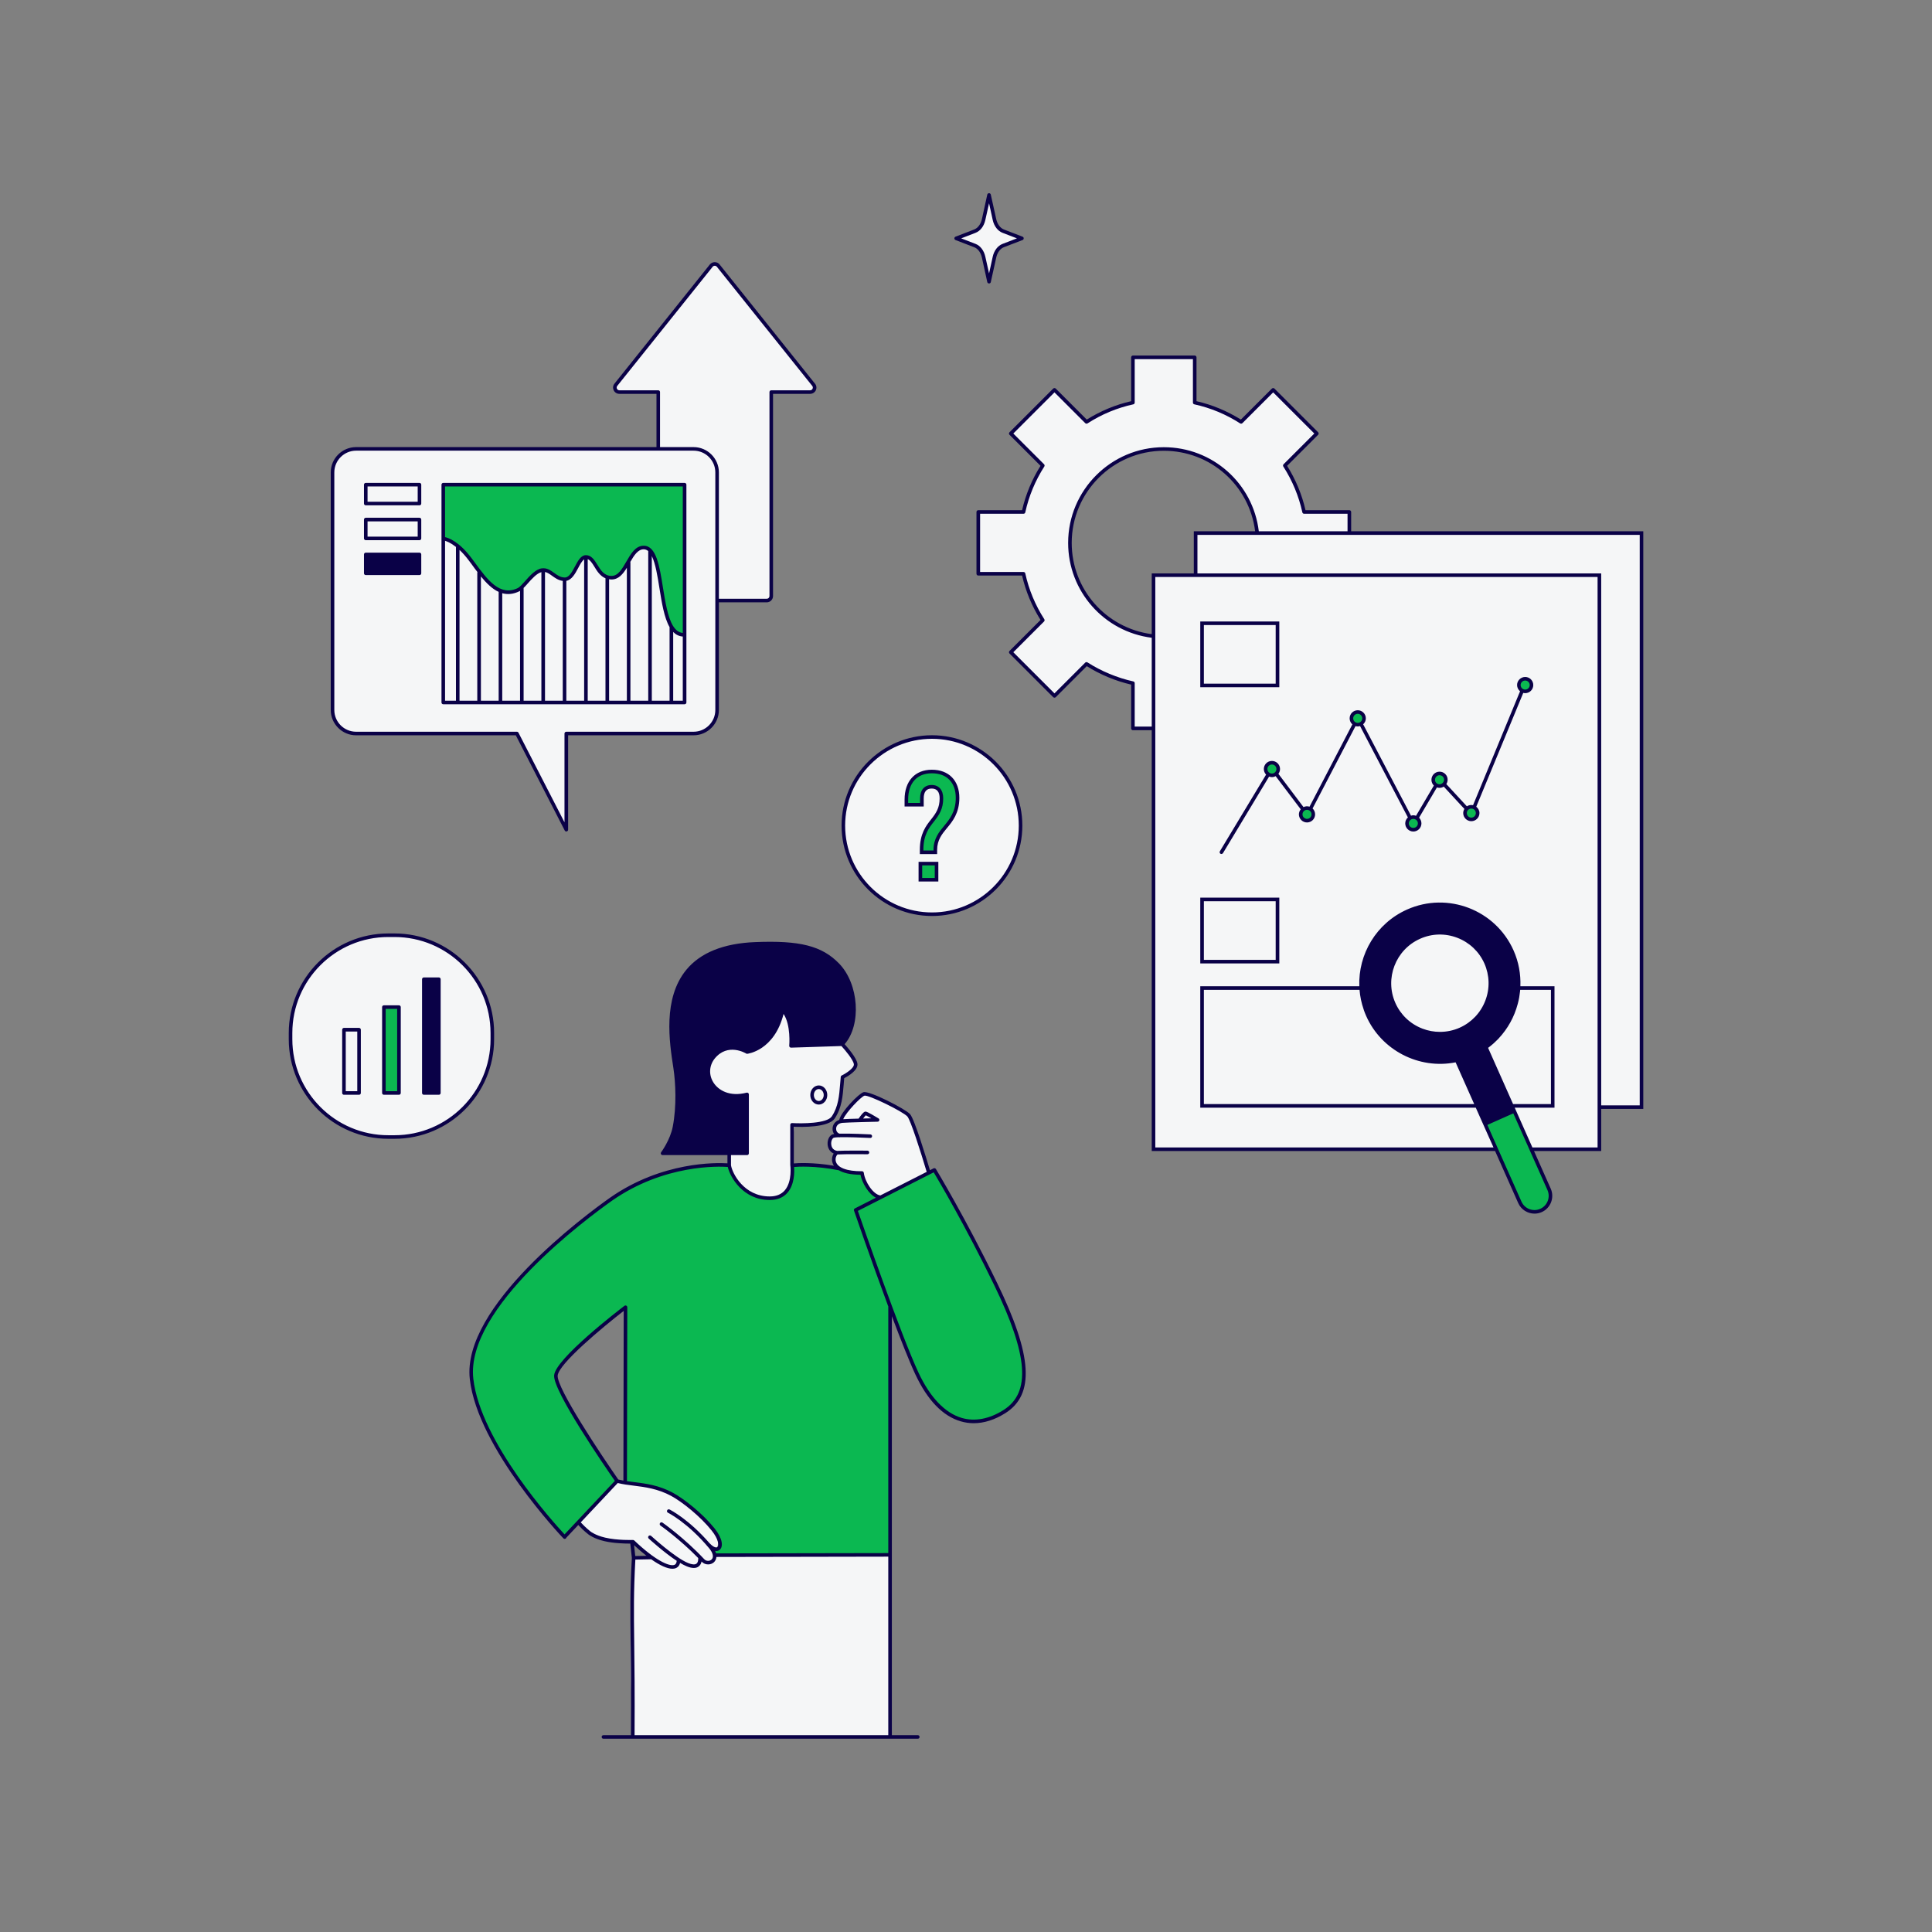 <svg xmlns="http://www.w3.org/2000/svg" xmlns:xlink="http://www.w3.org/1999/xlink" width="192" zoomAndPan="magnify" viewBox="0 0 144 144" height="192" preserveAspectRatio="xMidYMid meet" version="1.0"><rect x="0" y="0" width="144" height="144" fill="#808080" stroke="none"/><defs><clipPath id="cbc42be0a7"><path d="M 21.52 14.398 L 122.77 14.398 L 122.77 129.898 L 21.52 129.898 Z M 21.52 14.398 " clip-rule="nonzero"/></clipPath><clipPath id="778c1b4f4e"><path d="M 21.52 14.398 L 122.77 14.398 L 122.77 129.898 L 21.52 129.898 Z M 21.52 14.398 " clip-rule="nonzero"/></clipPath></defs><g clip-path="url(#cbc42be0a7)"><path fill="#f5f6f7" d="M 100.57 39.73 L 100.57 38.16 L 97.199 38.16 C 96.926 36.91 96.43 35.746 95.762 34.699 L 98.148 32.312 L 94.895 29.059 L 92.508 31.445 C 91.461 30.777 90.297 30.281 89.047 30.008 L 89.047 26.637 L 84.441 26.637 L 84.441 30.008 C 83.191 30.281 82.027 30.777 80.98 31.445 L 78.594 29.059 L 75.336 32.312 L 77.727 34.699 C 77.059 35.746 76.562 36.91 76.289 38.16 L 72.914 38.16 L 72.914 42.766 L 76.289 42.766 C 76.562 44.016 77.059 45.18 77.727 46.227 L 75.336 48.613 L 78.594 51.871 L 80.98 49.48 C 81.965 50.117 83.191 50.645 84.441 50.918 L 84.441 54.293 L 85.977 54.293 L 85.977 85.656 L 119.207 85.656 L 119.207 82.441 L 119.266 82.52 L 122.348 82.52 L 122.348 39.73 Z M 89.152 42.871 L 85.977 42.871 L 85.977 47.418 C 82.477 47.035 79.746 44.062 79.746 40.465 C 79.746 36.605 82.887 33.465 86.742 33.465 C 90.355 33.465 93.336 36.215 93.703 39.73 L 89.117 39.73 L 89.117 42.824 Z M 53.496 115.992 C 53.496 115.992 53.516 115.914 53.391 115.508 C 54.164 114.105 51.109 111.605 49.125 110.98 C 47.141 110.355 46.051 110.492 46.051 110.492 C 46.051 110.492 42.383 105.012 41.434 102.801 C 41.152 102.137 42.84 100.621 42.84 100.621 L 38.324 95.738 C 36.43 97.672 35.27 100.219 35.152 101.852 C 35.016 103.703 36.285 106.703 38.098 109.262 C 40.102 112.09 42.102 114.531 42.102 114.531 C 42.102 114.531 42.77 113.746 43.168 113.523 C 43.582 113.938 43.801 114.309 44.586 114.621 C 45.945 115.16 47.172 114.98 47.172 114.98 L 48.543 116.086 L 47.227 116.109 C 46.992 120.5 46.891 121.48 47.16 129.461 L 47.418 129.484 L 66.316 129.391 L 66.363 115.938 L 64.863 115.773 Z M 36.695 77.227 C 36.695 73.074 33.328 69.707 29.176 69.707 C 25.023 69.707 21.656 73.074 21.656 77.227 C 21.656 81.379 25.023 84.746 29.176 84.746 C 33.328 84.746 36.695 81.379 36.695 77.227 Z M 26.543 54.672 L 38.527 54.672 L 42.211 61.84 L 42.211 54.672 L 51.695 54.672 C 52.664 54.672 53.449 53.887 53.449 52.918 L 53.449 44.676 L 53.484 44.762 L 57.148 44.762 C 57.336 44.762 57.484 44.613 57.484 44.426 L 57.484 29.223 L 60.383 29.223 C 60.664 29.223 60.82 28.898 60.645 28.68 L 53.535 19.801 C 53.402 19.633 53.145 19.633 53.012 19.801 L 45.902 28.68 C 45.727 28.898 45.883 29.223 46.164 29.223 L 49.062 29.223 L 49.062 33.387 L 49.09 33.457 L 26.543 33.457 C 25.57 33.457 24.785 34.242 24.785 35.211 L 24.785 52.918 C 24.785 53.887 25.57 54.672 26.543 54.672 Z M 69.465 54.934 C 65.816 54.934 62.859 57.891 62.859 61.535 C 62.859 65.184 65.816 68.141 69.465 68.141 C 73.109 68.141 76.066 65.184 76.066 61.535 C 76.066 57.891 73.109 54.934 69.465 54.934 Z M 64.48 81.547 C 64.199 81.512 62.652 83.004 62.707 83.531 C 62.195 83.777 62.004 84.25 62.477 84.637 C 61.863 84.762 61.863 84.938 61.879 85.305 C 61.898 85.676 62.391 85.832 62.391 85.832 C 62.391 85.832 61.949 86.305 62.355 86.922 C 62.758 87.535 64.215 87.414 64.215 87.414 C 64.215 87.414 64.285 88.992 65.621 89.188 C 69.203 87.52 69.238 87.273 69.238 87.273 C 69.238 87.273 68.027 83.391 67.797 83.164 C 67.57 82.934 65.41 81.617 64.48 81.547 Z M 63.531 74.062 C 63.004 71.234 60.809 69.973 56.137 70.305 C 51.465 70.641 50.254 73.203 50.059 76.066 C 49.867 78.93 51.516 83.426 49.426 85.953 C 50.727 85.988 54.434 85.973 54.434 85.973 L 54.363 86.711 C 54.363 86.711 54.801 89.117 56.84 89.223 C 58.875 89.328 59.07 88.359 59.07 86.832 L 59.176 83.828 C 59.176 83.828 61.211 84.004 61.984 83.406 C 62.758 82.812 62.863 80.211 62.863 80.211 C 62.863 80.211 63.777 79.859 63.723 79.297 C 63.672 78.734 62.723 77.824 62.723 77.824 C 62.723 77.824 64.059 76.891 63.531 74.062 Z M 73.66 14.598 L 74.055 16.375 C 74.145 16.777 74.383 17.094 74.688 17.211 L 76.035 17.727 L 74.688 18.246 C 74.383 18.363 74.145 18.68 74.055 19.082 L 73.66 20.859 L 73.27 19.082 C 73.18 18.68 72.941 18.363 72.633 18.246 L 71.285 17.727 L 72.633 17.211 C 72.941 17.094 73.18 16.777 73.27 16.375 Z M 73.66 14.598 " fill-opacity="1" fill-rule="nonzero"/></g><path fill="#0bb851" d="M 29.711 81.422 L 28.609 81.422 L 28.609 75.023 L 29.711 75.023 Z M 110.684 83.777 L 113.281 89.617 C 113.551 90.219 114.254 90.488 114.855 90.223 C 115.457 89.953 115.727 89.25 115.461 88.648 L 112.863 82.809 Z M 68.691 63.344 C 68.691 62.195 69.109 61.652 69.496 61.16 C 69.848 60.719 70.168 60.289 70.168 59.504 C 70.168 58.945 69.906 58.641 69.441 58.641 C 68.973 58.641 68.715 58.945 68.715 59.504 L 68.715 59.98 L 67.555 59.98 L 67.555 59.594 C 67.555 58.297 68.258 57.504 69.453 57.504 C 70.645 57.504 71.371 58.242 71.371 59.469 C 71.371 60.527 70.918 61.105 70.473 61.641 C 70.09 62.105 69.715 62.57 69.715 63.344 L 69.715 63.527 L 68.691 63.527 Z M 68.598 64.367 L 69.805 64.367 L 69.805 65.57 L 68.598 65.57 Z M 114.148 51.059 C 114.148 51.32 113.938 51.531 113.68 51.531 C 113.418 51.531 113.207 51.32 113.207 51.059 C 113.207 50.801 113.418 50.59 113.68 50.59 C 113.938 50.59 114.148 50.801 114.148 51.059 Z M 107.766 58.121 C 107.762 58.375 107.551 58.586 107.297 58.59 C 107.035 58.594 106.824 58.379 106.824 58.121 C 106.824 57.859 107.035 57.648 107.297 57.648 C 107.555 57.648 107.77 57.859 107.766 58.121 Z M 110.133 60.602 C 110.133 60.863 109.922 61.074 109.664 61.074 C 109.402 61.074 109.191 60.863 109.191 60.602 C 109.191 60.344 109.402 60.133 109.664 60.133 C 109.922 60.133 110.133 60.344 110.133 60.602 Z M 105.812 61.371 C 105.812 61.629 105.602 61.84 105.34 61.84 C 105.082 61.84 104.871 61.629 104.871 61.371 C 104.871 61.109 105.082 60.898 105.34 60.898 C 105.602 60.902 105.812 61.109 105.812 61.371 Z M 101.668 53.543 C 101.668 53.801 101.457 54.012 101.199 54.012 C 100.938 54.012 100.727 53.801 100.727 53.543 C 100.727 53.281 100.938 53.07 101.199 53.07 C 101.457 53.07 101.668 53.281 101.668 53.543 Z M 97.078 60.371 C 96.898 60.559 96.902 60.855 97.09 61.035 C 97.277 61.215 97.578 61.211 97.758 61.023 C 97.938 60.836 97.93 60.539 97.742 60.359 C 97.555 60.176 97.258 60.184 97.078 60.371 Z M 95.273 57.316 C 95.273 57.578 95.062 57.789 94.801 57.789 C 94.543 57.789 94.332 57.578 94.332 57.316 C 94.332 57.059 94.543 56.848 94.801 56.848 C 95.062 56.848 95.273 57.059 95.273 57.316 Z M 54.316 86.828 C 54.316 86.828 52.453 86.793 50.531 87.168 C 48.613 87.543 46.328 88.664 44.609 90.012 C 42.887 91.359 39.105 94.344 37.23 97.133 C 35.359 99.918 34.703 101.699 35.312 103.828 C 35.918 105.961 37.137 108.207 38.566 110.176 C 39.996 112.145 42.078 114.508 42.078 114.508 L 45.941 110.434 C 45.941 110.434 41.914 104.391 41.445 102.566 C 41.445 101.863 44.352 98.98 46.598 97.484 C 46.621 99.145 46.574 110.457 46.574 110.457 C 46.574 110.457 48.449 110.598 49.738 111.207 C 51.023 111.816 52.547 113.172 53.297 114.133 C 54.047 115.094 53.695 115.633 53.18 115.398 C 53.297 115.773 53.344 115.984 53.344 115.984 L 66.34 115.891 L 66.34 97.414 C 66.34 97.414 67.746 101.301 68.637 102.918 C 69.527 104.531 70.93 106.406 73.555 105.773 C 76.176 105.141 76.574 103.102 76.27 101.324 C 75.965 99.543 74.258 95.352 72.406 92.145 C 70.555 88.934 69.621 87.203 69.621 87.203 L 65.496 89.285 C 65.496 89.285 64.469 88.793 64.305 87.484 C 63.062 87.344 62.406 87.156 62.312 86.945 C 61.797 86.922 59.363 86.805 59.059 86.875 C 58.988 87.461 59.035 89.262 57.629 89.285 C 56.223 89.309 54.82 88.582 54.316 86.828 Z M 33.039 40.199 C 33.039 40.199 33.602 39.812 35.184 41.922 C 36.762 44.031 37.711 44.379 38.555 43.961 C 39.398 43.539 39.75 42.484 40.453 42.484 C 41.152 42.484 41.363 43.117 42.137 43.117 C 42.91 43.117 43.086 41.641 43.648 41.605 C 44.211 41.57 44.668 43.258 45.648 43.047 C 46.633 42.836 47.055 40.762 48.004 40.762 C 48.953 40.762 49.094 43.398 49.305 43.961 C 49.516 44.52 49.445 47.402 51.059 47.332 C 51.129 45.645 51.059 36.125 51.059 36.125 L 33.039 36.125 Z M 33.039 40.199 " fill-opacity="1" fill-rule="nonzero"/><g clip-path="url(#778c1b4f4e)"><path fill="#0a0147" d="M 69.758 87.133 C 69.719 87.074 69.645 87.051 69.582 87.082 L 69.312 87.223 C 69.086 86.473 68.164 83.406 67.828 83.039 C 67.477 82.652 64.793 81.273 64.359 81.406 C 63.996 81.516 62.691 82.871 62.559 83.449 C 62.555 83.457 62.559 83.461 62.559 83.469 C 62.215 83.578 62.07 83.855 62.055 84.09 C 62.043 84.254 62.086 84.402 62.172 84.523 C 62.137 84.527 62.105 84.531 62.086 84.539 C 61.836 84.605 61.664 84.93 61.684 85.289 C 61.699 85.551 61.832 85.84 62.137 85.977 C 62.035 86.137 61.98 86.371 62.035 86.609 C 62.055 86.691 62.09 86.789 62.156 86.887 C 60.559 86.617 59.418 86.691 59.168 86.715 L 59.168 83.98 C 59.762 84.008 61.762 84.047 62.219 83.359 C 62.746 82.57 62.812 81.707 62.887 80.793 C 62.898 80.652 62.91 80.508 62.922 80.363 C 63.18 80.23 63.984 79.773 63.906 79.273 C 63.836 78.84 63.195 78.098 62.953 77.828 C 64.219 76.379 64.023 73.336 62.535 71.809 C 61.258 70.5 59.621 70.082 56.281 70.219 C 53.93 70.312 52.207 71.008 51.156 72.281 C 49.391 74.422 49.891 77.672 50.191 79.609 C 50.359 80.715 50.438 82.438 50.145 83.969 C 49.953 84.973 49.285 85.871 49.277 85.883 C 49.25 85.922 49.242 85.977 49.266 86.02 C 49.289 86.066 49.336 86.094 49.387 86.094 L 54.219 86.094 L 54.219 86.707 C 53.41 86.656 49.348 86.559 45.469 89.27 C 43.617 90.578 34.41 97.371 35.016 102.785 C 35.59 107.938 41.926 114.594 41.992 114.66 C 42.02 114.688 42.051 114.699 42.086 114.699 C 42.121 114.699 42.152 114.688 42.18 114.664 C 42.195 114.648 42.207 114.629 42.211 114.609 L 43.102 113.664 C 43.227 113.801 43.523 114.109 43.859 114.367 C 43.875 114.379 44.258 114.684 45.039 114.867 C 45.758 115.035 46.594 115.051 46.977 115.051 L 47.094 116.113 C 46.957 118.664 46.977 120.078 47.004 122.422 C 47.023 124.078 47.051 126.133 47.027 129.328 L 44.977 129.328 C 44.902 129.328 44.844 129.387 44.844 129.461 C 44.844 129.535 44.902 129.594 44.977 129.594 L 68.406 129.594 C 68.48 129.594 68.539 129.535 68.539 129.461 C 68.539 129.387 68.48 129.328 68.406 129.328 L 66.473 129.328 C 66.473 129.324 66.473 129.324 66.473 129.32 L 66.473 98.098 C 67.133 99.848 67.77 101.469 68.223 102.434 C 69.129 104.367 70.266 105.547 71.609 105.938 C 71.922 106.031 72.246 106.078 72.574 106.078 C 73.344 106.078 74.148 105.824 74.938 105.324 C 77.133 103.934 76.949 101.039 74.328 95.645 C 71.965 90.777 69.777 87.168 69.758 87.133 Z M 61.953 85.273 C 61.938 85.027 62.047 84.824 62.156 84.797 C 62.219 84.777 62.348 84.77 62.52 84.762 C 62.523 84.766 62.527 84.766 62.535 84.766 C 62.543 84.77 62.555 84.77 62.566 84.77 C 62.582 84.77 62.598 84.766 62.613 84.762 C 63.199 84.75 64.176 84.781 64.859 84.816 C 64.934 84.824 64.996 84.766 65 84.691 C 65.004 84.617 64.945 84.555 64.871 84.551 C 64.684 84.543 63.344 84.473 62.57 84.496 C 62.387 84.438 62.309 84.258 62.32 84.105 C 62.332 83.926 62.461 83.723 62.789 83.691 C 63.125 83.656 65.391 83.605 65.414 83.605 C 65.473 83.605 65.523 83.562 65.539 83.508 C 65.555 83.449 65.531 83.391 65.48 83.359 C 64.645 82.852 64.555 82.852 64.516 82.852 C 64.457 82.852 64.355 82.852 63.996 83.375 C 63.523 83.387 63.066 83.402 62.848 83.418 C 63.066 82.891 64.176 81.742 64.434 81.664 C 64.742 81.594 67.281 82.836 67.629 83.215 C 67.867 83.48 68.609 85.797 69.07 87.344 L 65.613 89.102 C 65.078 89.02 64.469 88.094 64.383 87.414 C 64.375 87.348 64.316 87.297 64.25 87.297 C 63.117 87.305 62.402 87.031 62.293 86.547 C 62.242 86.316 62.348 86.102 62.422 86.047 C 62.973 86.012 64.637 86.031 64.652 86.031 C 64.652 86.031 64.656 86.031 64.656 86.031 C 64.727 86.031 64.789 85.973 64.789 85.898 C 64.789 85.824 64.73 85.766 64.656 85.762 C 64.586 85.762 62.938 85.746 62.395 85.781 C 62.02 85.719 61.961 85.406 61.953 85.273 Z M 64.332 83.367 C 64.41 83.262 64.484 83.172 64.531 83.129 C 64.605 83.164 64.762 83.246 64.941 83.352 C 64.762 83.355 64.551 83.359 64.332 83.367 Z M 53.18 80.691 C 52.812 80.121 52.852 79.418 53.273 78.895 C 54.242 77.707 55.559 78.492 55.613 78.523 C 55.637 78.539 55.668 78.547 55.695 78.543 C 55.719 78.543 57.711 78.312 58.402 75.574 C 58.957 76.398 58.828 77.922 58.824 77.941 C 58.82 77.977 58.836 78.016 58.859 78.043 C 58.887 78.07 58.922 78.086 58.961 78.086 L 62.715 77.965 C 62.988 78.262 63.586 78.973 63.641 79.312 C 63.688 79.602 63.051 80.008 62.738 80.16 C 62.695 80.18 62.668 80.219 62.664 80.266 C 62.648 80.438 62.633 80.605 62.621 80.77 C 62.547 81.688 62.484 82.48 61.996 83.211 C 61.637 83.75 59.742 83.75 59.043 83.707 C 59.008 83.703 58.969 83.715 58.941 83.742 C 58.918 83.766 58.902 83.801 58.902 83.84 L 58.902 86.824 C 58.902 86.836 59.074 88.047 58.492 88.723 C 58.234 89.023 57.855 89.176 57.371 89.176 C 55.449 89.176 54.582 87.457 54.484 86.852 L 54.484 86.094 L 55.684 86.094 C 55.758 86.094 55.816 86.035 55.816 85.961 L 55.816 81.57 C 55.816 81.531 55.797 81.492 55.766 81.465 C 55.73 81.441 55.688 81.43 55.648 81.441 C 54.391 81.766 53.551 81.27 53.18 80.691 Z M 45.102 114.605 C 44.383 114.438 44.031 114.16 44.023 114.156 C 43.695 113.902 43.395 113.586 43.285 113.469 L 46.043 110.535 C 46.414 110.629 46.805 110.68 47.219 110.73 C 48.07 110.836 49.031 110.957 50.031 111.5 C 50.859 111.949 52.211 113.035 53.043 114.078 C 53.559 114.723 53.605 115.191 53.473 115.305 C 53.391 115.383 53.176 115.32 52.926 115.059 C 52.918 115.051 52.91 115.047 52.902 115.043 C 51.34 113.234 49.965 112.539 49.902 112.508 C 49.84 112.477 49.758 112.504 49.727 112.57 C 49.691 112.637 49.719 112.715 49.785 112.75 C 49.801 112.754 51.266 113.492 52.855 115.398 C 53.152 115.754 53.219 116.078 53.027 116.246 C 52.898 116.363 52.648 116.379 52.496 116.219 C 51 114.621 49.395 113.496 49.379 113.488 C 49.32 113.445 49.234 113.461 49.195 113.52 C 49.152 113.582 49.168 113.664 49.227 113.707 C 49.242 113.715 50.645 114.699 52.043 116.129 C 52.039 116.145 52.035 116.16 52.039 116.176 C 52.039 116.18 52.059 116.434 51.91 116.547 C 51.793 116.633 51.578 116.617 51.289 116.5 C 50.312 116.105 48.551 114.492 48.531 114.477 C 48.48 114.43 48.395 114.43 48.344 114.484 C 48.293 114.539 48.297 114.625 48.352 114.676 C 48.41 114.727 49.488 115.711 50.441 116.336 C 50.441 116.34 50.438 116.348 50.438 116.352 C 50.418 116.555 50.328 116.609 50.266 116.637 C 49.879 116.781 48.801 116.273 47.273 114.816 C 47.246 114.793 47.215 114.781 47.176 114.781 C 47.164 114.781 46.012 114.82 45.102 114.605 Z M 41.566 102.527 C 41.641 101.641 44.961 98.891 46.488 97.707 L 46.465 110.355 C 46.332 110.332 46.207 110.305 46.082 110.273 C 44.773 108.395 41.492 103.465 41.566 102.527 Z M 48.184 115.961 L 47.348 115.977 L 47.258 115.168 C 47.582 115.469 47.891 115.73 48.184 115.961 Z M 47.297 129.328 C 47.316 126.129 47.289 124.074 47.27 122.418 C 47.242 120.117 47.223 118.711 47.355 116.242 L 48.535 116.219 C 49.188 116.68 49.734 116.926 50.117 116.926 C 50.207 116.926 50.289 116.91 50.359 116.887 C 50.48 116.84 50.633 116.73 50.688 116.488 C 50.863 116.594 51.035 116.684 51.191 116.746 C 51.387 116.828 51.562 116.867 51.711 116.867 C 51.855 116.867 51.973 116.832 52.07 116.758 C 52.207 116.656 52.266 116.512 52.289 116.387 C 52.293 116.391 52.297 116.398 52.305 116.402 C 52.43 116.535 52.602 116.602 52.777 116.602 C 52.934 116.602 53.086 116.551 53.207 116.445 C 53.309 116.352 53.383 116.215 53.398 116.047 L 66.207 116.023 L 66.207 129.32 C 66.207 129.324 66.207 129.324 66.211 129.328 Z M 66.207 97.426 L 66.207 115.758 L 53.375 115.781 C 53.375 115.781 53.371 115.781 53.371 115.781 C 53.355 115.723 53.332 115.66 53.301 115.594 C 53.328 115.598 53.355 115.602 53.383 115.602 C 53.496 115.602 53.586 115.562 53.648 115.508 C 53.906 115.281 53.883 114.699 53.254 113.91 C 52.367 112.805 50.996 111.723 50.16 111.266 C 49.117 110.699 48.125 110.574 47.25 110.465 C 47.074 110.441 46.902 110.422 46.73 110.398 L 46.754 97.438 C 46.754 97.387 46.727 97.34 46.68 97.316 C 46.637 97.293 46.582 97.301 46.543 97.328 C 46.016 97.73 41.402 101.285 41.301 102.508 C 41.207 103.676 45.129 109.371 45.828 110.375 L 42.078 114.363 C 41.258 113.48 35.805 107.461 35.277 102.754 C 34.691 97.488 43.793 90.781 45.621 89.488 C 49.512 86.77 53.582 86.93 54.242 86.977 C 54.418 87.73 55.371 89.441 57.371 89.441 C 57.938 89.441 58.383 89.258 58.695 88.898 C 59.219 88.289 59.215 87.363 59.188 86.98 C 59.426 86.957 60.738 86.871 62.504 87.223 C 62.512 87.223 62.516 87.223 62.52 87.223 C 62.832 87.41 63.332 87.555 64.137 87.562 C 64.258 88.168 64.727 88.984 65.285 89.27 L 63.715 90.07 C 63.656 90.098 63.629 90.168 63.652 90.23 C 63.672 90.289 64.934 93.957 66.215 97.398 C 66.211 97.406 66.207 97.414 66.207 97.426 Z M 74.793 105.098 C 73.738 105.766 72.66 105.969 71.684 105.684 C 70.438 105.32 69.324 104.156 68.465 102.32 C 67.168 99.551 64.305 91.305 63.941 90.254 L 69.594 87.379 C 69.969 88.008 71.957 91.371 74.09 95.762 C 76.637 101.008 76.848 103.801 74.793 105.098 Z M 68.465 65.703 L 69.938 65.703 L 69.938 64.234 L 68.465 64.234 Z M 68.734 64.5 L 69.672 64.5 L 69.672 65.438 L 68.734 65.438 Z M 69.465 68.273 C 73.18 68.273 76.199 65.254 76.199 61.535 C 76.199 57.82 73.18 54.801 69.465 54.801 C 65.75 54.801 62.727 57.82 62.727 61.535 C 62.727 65.254 65.75 68.273 69.465 68.273 Z M 69.465 55.066 C 73.031 55.066 75.934 57.969 75.934 61.535 C 75.934 65.105 73.031 68.008 69.465 68.008 C 65.895 68.008 62.992 65.105 62.992 61.535 C 62.992 57.969 65.895 55.066 69.465 55.066 Z M 71.219 17.891 L 72.609 18.426 C 72.883 18.527 73.102 18.82 73.184 19.191 L 73.586 21.027 C 73.602 21.086 73.656 21.129 73.719 21.129 C 73.781 21.129 73.836 21.086 73.848 21.027 L 74.254 19.191 C 74.336 18.82 74.555 18.527 74.824 18.426 L 76.215 17.891 C 76.27 17.871 76.301 17.82 76.301 17.766 C 76.301 17.711 76.27 17.66 76.215 17.641 L 74.824 17.105 C 74.555 17 74.336 16.707 74.254 16.34 L 73.848 14.504 C 73.836 14.445 73.781 14.398 73.719 14.398 C 73.656 14.398 73.602 14.445 73.586 14.504 L 73.184 16.34 C 73.102 16.707 72.883 17 72.609 17.105 L 71.219 17.641 C 71.168 17.66 71.133 17.711 71.133 17.766 C 71.133 17.82 71.168 17.871 71.219 17.891 Z M 72.707 17.355 C 73.066 17.219 73.34 16.859 73.441 16.398 L 73.719 15.152 L 73.992 16.398 C 74.094 16.859 74.371 17.219 74.73 17.355 L 75.797 17.766 L 74.73 18.176 C 74.371 18.312 74.094 18.672 73.992 19.133 L 73.719 20.379 L 73.441 19.133 C 73.34 18.672 73.066 18.312 72.707 18.176 L 71.641 17.766 Z M 68.848 59.504 C 68.848 59.02 69.047 58.773 69.441 58.773 C 69.836 58.773 70.035 59.02 70.035 59.504 C 70.035 60.215 69.77 60.605 69.395 61.078 C 69.02 61.551 68.559 62.137 68.559 63.344 L 68.559 63.66 L 69.848 63.66 L 69.848 63.344 C 69.848 62.605 70.219 62.156 70.578 61.723 C 70.992 61.227 71.504 60.605 71.504 59.469 C 71.504 58.176 70.719 57.371 69.453 57.371 C 68.199 57.371 67.422 58.223 67.422 59.594 L 67.422 60.113 L 68.848 60.113 Z M 68.578 59.504 L 68.578 59.848 L 67.688 59.848 L 67.688 59.594 C 67.688 58.367 68.348 57.637 69.453 57.637 C 70.57 57.637 71.238 58.32 71.238 59.469 C 71.238 60.508 70.777 61.062 70.371 61.555 C 70 62 69.578 62.508 69.578 63.344 L 69.578 63.391 L 68.824 63.391 L 68.824 63.344 C 68.824 62.23 69.238 61.707 69.602 61.246 C 69.996 60.746 70.301 60.301 70.301 59.504 C 70.301 58.879 69.98 58.508 69.441 58.508 C 68.902 58.508 68.578 58.879 68.578 59.504 Z M 32.711 72.852 L 31.59 72.852 C 31.516 72.852 31.457 72.914 31.457 72.988 L 31.457 81.465 C 31.457 81.539 31.516 81.598 31.59 81.598 L 32.711 81.598 C 32.785 81.598 32.844 81.539 32.844 81.465 L 32.844 72.988 C 32.844 72.914 32.785 72.852 32.711 72.852 Z M 95.352 46.32 L 89.461 46.32 L 89.461 51.223 L 95.352 51.223 Z M 95.082 50.957 L 89.73 50.957 L 89.73 46.586 L 95.082 46.586 Z M 89.461 71.809 L 95.352 71.809 L 95.352 66.906 L 89.461 66.906 Z M 89.73 67.172 L 95.082 67.172 L 95.082 71.543 L 89.73 71.543 Z M 33.039 52.492 L 51.023 52.492 C 51.098 52.492 51.16 52.434 51.16 52.359 L 51.16 36.125 C 51.16 36.051 51.098 35.992 51.023 35.992 L 33.039 35.992 C 32.965 35.992 32.906 36.051 32.906 36.125 L 32.906 52.359 C 32.906 52.434 32.965 52.492 33.039 52.492 Z M 33.984 40.809 L 33.984 52.227 L 33.172 52.227 L 33.172 40.309 C 33.316 40.352 33.613 40.469 33.992 40.77 C 33.988 40.781 33.984 40.793 33.984 40.809 Z M 35.574 42.684 L 35.574 52.227 L 34.25 52.227 L 34.25 40.988 C 34.465 41.191 34.699 41.449 34.945 41.777 L 35.164 42.07 C 35.301 42.262 35.441 42.453 35.586 42.637 C 35.578 42.652 35.574 42.668 35.574 42.684 Z M 37.168 44.133 L 37.168 52.227 L 35.844 52.227 L 35.844 42.965 C 36.254 43.465 36.684 43.898 37.172 44.117 C 37.172 44.125 37.168 44.129 37.168 44.133 Z M 38.762 52.227 L 37.434 52.227 L 37.434 44.215 C 37.824 44.324 38.246 44.297 38.719 44.066 C 38.73 44.062 38.746 44.047 38.762 44.039 Z M 39.027 52.227 L 39.027 43.844 C 39.027 43.836 39.023 43.832 39.023 43.824 C 39.121 43.73 39.223 43.617 39.328 43.496 C 39.637 43.148 40.012 42.73 40.352 42.645 L 40.352 52.227 Z M 41.945 52.227 L 40.621 52.227 L 40.621 42.633 C 40.805 42.668 40.965 42.785 41.145 42.914 C 41.367 43.074 41.613 43.254 41.945 43.297 Z M 43.539 52.227 L 42.211 52.227 L 42.211 43.293 C 42.617 43.219 42.871 42.758 43.09 42.344 C 43.234 42.074 43.379 41.801 43.539 41.695 Z M 45.129 52.227 L 43.805 52.227 L 43.805 41.672 C 43.996 41.75 44.141 41.977 44.301 42.238 C 44.496 42.559 44.73 42.938 45.129 43.102 Z M 45.398 52.227 L 45.398 43.172 C 45.457 43.184 45.516 43.191 45.582 43.191 C 46.105 43.191 46.434 42.785 46.723 42.316 L 46.723 52.227 Z M 46.988 52.227 L 46.988 41.922 C 46.988 41.906 46.984 41.891 46.98 41.879 C 47.266 41.383 47.551 40.941 47.98 40.941 C 48.105 40.941 48.219 40.992 48.316 41.074 L 48.316 52.227 Z M 49.906 52.227 L 48.582 52.227 L 48.582 41.445 C 48.855 41.996 49.004 42.918 49.148 43.82 C 49.324 44.922 49.504 46.043 49.906 46.742 Z M 50.891 52.227 L 50.176 52.227 L 50.176 47.102 C 50.367 47.301 50.605 47.422 50.891 47.445 Z M 33.172 36.258 L 50.891 36.258 L 50.891 47.176 C 50.586 47.145 50.352 46.953 50.164 46.652 C 50.16 46.641 50.156 46.633 50.148 46.625 C 49.766 45.98 49.586 44.871 49.41 43.777 C 49.156 42.184 48.914 40.676 47.98 40.676 C 47.363 40.676 47.02 41.273 46.688 41.852 C 46.371 42.402 46.07 42.926 45.582 42.926 C 45.035 42.926 44.777 42.504 44.527 42.098 C 44.309 41.746 44.082 41.379 43.672 41.379 C 43.301 41.379 43.086 41.785 42.855 42.219 C 42.641 42.621 42.418 43.043 42.102 43.043 C 41.773 43.043 41.543 42.875 41.301 42.699 C 41.035 42.508 40.762 42.309 40.375 42.363 C 39.922 42.43 39.504 42.898 39.133 43.316 C 38.926 43.547 38.73 43.766 38.602 43.828 C 37.262 44.477 36.344 43.234 35.379 41.914 L 35.16 41.621 C 34.219 40.352 33.414 40.086 33.172 40.035 Z M 61.027 82.328 C 61.379 82.328 61.66 82.008 61.66 81.617 C 61.66 81.223 61.379 80.902 61.027 80.902 C 60.68 80.902 60.395 81.223 60.395 81.617 C 60.395 82.008 60.68 82.328 61.027 82.328 Z M 61.027 81.172 C 61.23 81.172 61.395 81.371 61.395 81.617 C 61.395 81.863 61.23 82.062 61.027 82.062 C 60.824 82.062 60.66 81.863 60.66 81.617 C 60.66 81.371 60.824 81.172 61.027 81.172 Z M 113.68 50.457 C 113.348 50.457 113.074 50.727 113.074 51.059 C 113.074 51.246 113.164 51.414 113.297 51.523 L 109.793 60.012 C 109.75 60.004 109.707 60 109.664 60 C 109.543 60 109.43 60.035 109.332 60.098 L 107.801 58.441 C 107.859 58.348 107.898 58.238 107.898 58.121 C 107.902 57.961 107.84 57.812 107.727 57.695 C 107.613 57.578 107.457 57.516 107.297 57.516 C 106.961 57.516 106.691 57.785 106.691 58.121 C 106.691 58.281 106.754 58.438 106.871 58.551 L 105.543 60.805 C 105.48 60.781 105.414 60.766 105.34 60.766 C 105.281 60.766 105.223 60.777 105.168 60.797 L 101.602 53.984 C 101.723 53.875 101.801 53.719 101.801 53.543 C 101.801 53.207 101.531 52.938 101.199 52.938 C 100.863 52.938 100.594 53.207 100.594 53.543 C 100.594 53.719 100.672 53.879 100.797 53.992 L 97.605 60.125 C 97.457 60.078 97.297 60.086 97.156 60.156 L 95.285 57.676 C 95.359 57.578 95.406 57.453 95.406 57.316 C 95.406 56.984 95.133 56.715 94.801 56.715 C 94.469 56.715 94.199 56.984 94.199 57.316 C 94.199 57.48 94.262 57.625 94.367 57.734 L 90.922 63.449 C 90.887 63.516 90.906 63.598 90.969 63.633 C 90.988 63.648 91.016 63.652 91.039 63.652 C 91.082 63.652 91.125 63.629 91.152 63.59 L 94.59 57.883 C 94.656 57.906 94.727 57.922 94.801 57.922 C 94.902 57.922 94.996 57.895 95.082 57.852 L 96.949 60.32 C 96.859 60.434 96.812 60.566 96.812 60.707 C 96.816 60.871 96.883 61.02 97 61.133 C 97.113 61.242 97.262 61.301 97.418 61.301 C 97.422 61.301 97.426 61.301 97.43 61.301 C 97.59 61.297 97.742 61.23 97.852 61.117 C 98.082 60.875 98.074 60.492 97.836 60.262 C 97.836 60.262 97.836 60.262 97.832 60.258 L 101.031 54.121 C 101.086 54.133 101.141 54.145 101.199 54.145 C 101.258 54.145 101.316 54.133 101.371 54.117 L 104.938 60.926 C 104.816 61.035 104.738 61.195 104.738 61.371 C 104.738 61.703 105.008 61.977 105.34 61.977 C 105.676 61.977 105.945 61.703 105.945 61.371 C 105.945 61.207 105.879 61.055 105.77 60.945 L 107.098 58.691 C 107.16 58.711 107.223 58.723 107.289 58.723 C 107.293 58.723 107.293 58.723 107.297 58.723 C 107.41 58.723 107.52 58.688 107.609 58.629 L 109.148 60.293 C 109.094 60.383 109.059 60.488 109.059 60.602 C 109.059 60.934 109.332 61.207 109.664 61.207 C 109.996 61.207 110.27 60.934 110.27 60.602 C 110.27 60.41 110.176 60.238 110.031 60.129 L 113.535 51.645 C 113.582 51.656 113.629 51.664 113.68 51.664 C 114.012 51.664 114.281 51.395 114.281 51.059 C 114.281 50.727 114.012 50.457 113.68 50.457 Z M 94.801 57.656 C 94.617 57.656 94.465 57.504 94.465 57.316 C 94.465 57.133 94.617 56.98 94.801 56.98 C 94.988 56.98 95.137 57.133 95.137 57.316 C 95.137 57.504 94.988 57.656 94.801 57.656 Z M 97.66 60.93 C 97.598 60.996 97.516 61.031 97.426 61.035 C 97.336 61.035 97.25 61 97.184 60.938 C 97.117 60.875 97.082 60.793 97.082 60.703 C 97.078 60.613 97.113 60.527 97.176 60.461 C 97.238 60.398 97.32 60.359 97.41 60.359 C 97.414 60.359 97.414 60.359 97.418 60.359 C 97.504 60.359 97.59 60.395 97.652 60.453 C 97.715 60.516 97.754 60.602 97.754 60.691 C 97.758 60.781 97.723 60.867 97.66 60.93 Z M 101.199 53.879 C 101.012 53.879 100.859 53.727 100.859 53.543 C 100.859 53.355 101.012 53.203 101.199 53.203 C 101.383 53.203 101.535 53.355 101.535 53.543 C 101.535 53.727 101.383 53.879 101.199 53.879 Z M 105.34 61.707 C 105.156 61.707 105.004 61.559 105.004 61.371 C 105.004 61.184 105.156 61.035 105.34 61.035 C 105.527 61.035 105.68 61.184 105.68 61.371 C 105.68 61.559 105.527 61.707 105.34 61.707 Z M 107.633 58.117 C 107.629 58.301 107.477 58.453 107.293 58.457 C 107.207 58.453 107.121 58.426 107.059 58.363 C 106.992 58.297 106.957 58.211 106.957 58.121 C 106.957 57.934 107.109 57.781 107.297 57.781 C 107.387 57.781 107.473 57.816 107.539 57.883 C 107.602 57.945 107.633 58.031 107.633 58.117 Z M 109.664 60.941 C 109.477 60.941 109.328 60.789 109.328 60.602 C 109.328 60.418 109.477 60.266 109.664 60.266 C 109.852 60.266 110 60.418 110 60.602 C 110 60.789 109.852 60.941 109.664 60.941 Z M 113.68 51.398 C 113.492 51.398 113.34 51.246 113.34 51.059 C 113.34 50.875 113.492 50.723 113.68 50.723 C 113.863 50.723 114.016 50.875 114.016 51.059 C 114.016 51.246 113.863 51.398 113.68 51.398 Z M 100.707 39.598 L 100.707 38.16 C 100.707 38.086 100.645 38.027 100.57 38.027 L 97.305 38.027 C 97.039 36.859 96.574 35.746 95.934 34.719 L 98.246 32.406 C 98.297 32.355 98.297 32.27 98.246 32.219 L 94.988 28.961 C 94.938 28.914 94.848 28.914 94.801 28.961 L 92.488 31.273 C 91.461 30.633 90.348 30.168 89.18 29.902 L 89.18 26.637 C 89.18 26.562 89.121 26.5 89.047 26.5 L 84.441 26.5 C 84.367 26.5 84.309 26.562 84.309 26.637 L 84.309 29.902 C 83.141 30.168 82.027 30.633 81 31.273 L 78.688 28.961 C 78.637 28.914 78.551 28.914 78.5 28.961 L 75.242 32.219 C 75.191 32.27 75.191 32.355 75.242 32.406 L 77.555 34.719 C 76.91 35.746 76.449 36.859 76.18 38.027 L 72.914 38.027 C 72.844 38.027 72.781 38.086 72.781 38.16 L 72.781 42.766 C 72.781 42.84 72.844 42.898 72.914 42.898 L 76.18 42.898 C 76.449 44.066 76.91 45.18 77.555 46.207 L 75.242 48.52 C 75.191 48.57 75.191 48.656 75.242 48.707 L 78.5 51.965 C 78.551 52.012 78.637 52.012 78.688 51.965 L 81 49.652 C 81.992 50.277 83.16 50.762 84.309 51.027 L 84.309 54.293 C 84.309 54.363 84.367 54.426 84.441 54.426 L 85.844 54.426 L 85.844 85.789 L 111.434 85.789 L 113.16 89.672 C 113.379 90.164 113.863 90.457 114.375 90.457 C 114.551 90.457 114.734 90.422 114.91 90.344 C 115.578 90.047 115.879 89.262 115.582 88.594 L 114.336 85.789 L 119.344 85.789 L 119.344 82.652 L 122.48 82.652 L 122.48 39.598 Z M 85.844 54.156 L 84.574 54.156 L 84.574 50.918 C 84.574 50.855 84.531 50.801 84.469 50.789 C 83.281 50.527 82.07 50.023 81.055 49.371 C 81 49.336 80.934 49.344 80.887 49.387 L 78.594 51.68 L 75.527 48.613 L 77.82 46.32 C 77.863 46.273 77.871 46.207 77.836 46.152 C 77.16 45.098 76.684 43.949 76.418 42.738 C 76.406 42.676 76.352 42.633 76.289 42.633 L 73.051 42.633 L 73.051 38.293 L 76.289 38.293 C 76.352 38.293 76.406 38.25 76.418 38.188 C 76.684 36.977 77.16 35.828 77.836 34.773 C 77.871 34.719 77.863 34.652 77.82 34.605 L 75.527 32.312 L 78.594 29.246 L 80.887 31.539 C 80.934 31.582 81 31.59 81.055 31.559 C 82.109 30.879 83.258 30.402 84.469 30.137 C 84.531 30.125 84.574 30.07 84.574 30.008 L 84.574 26.77 L 88.914 26.77 L 88.914 30.008 C 88.914 30.07 88.957 30.125 89.02 30.137 C 90.23 30.402 91.379 30.879 92.434 31.559 C 92.488 31.59 92.555 31.582 92.602 31.539 L 94.895 29.246 L 97.961 32.312 L 95.668 34.605 C 95.625 34.652 95.617 34.719 95.652 34.773 C 96.328 35.828 96.805 36.98 97.07 38.188 C 97.082 38.25 97.137 38.293 97.199 38.293 L 100.438 38.293 L 100.438 39.598 L 93.824 39.598 C 93.391 36.02 90.367 33.332 86.742 33.332 C 82.812 33.332 79.613 36.531 79.613 40.465 C 79.613 44.066 82.285 47.086 85.844 47.535 Z M 88.98 39.598 L 88.98 42.738 L 85.844 42.738 L 85.844 47.266 C 82.434 46.816 79.879 43.922 79.879 40.465 C 79.879 36.68 82.961 33.598 86.742 33.598 C 90.219 33.598 93.121 36.168 93.551 39.598 Z M 115.34 88.703 C 115.574 89.234 115.336 89.863 114.801 90.098 C 114.27 90.336 113.641 90.098 113.402 89.562 L 110.859 83.844 L 112.793 82.984 Z M 108.797 76.598 C 108.324 76.809 107.824 76.91 107.324 76.91 C 106.887 76.91 106.445 76.832 106.02 76.668 C 105.113 76.32 104.398 75.641 104.004 74.758 C 103.191 72.93 104.02 70.781 105.848 69.969 C 106.73 69.574 107.715 69.551 108.621 69.898 C 109.527 70.246 110.242 70.926 110.637 71.809 C 111.027 72.691 111.055 73.68 110.707 74.582 C 110.359 75.488 109.68 76.203 108.797 76.598 Z M 109.879 82.293 L 89.73 82.293 L 89.73 73.777 L 101.332 73.777 C 101.371 74.266 101.473 74.758 101.641 75.242 C 101.645 75.258 101.648 75.27 101.652 75.285 C 101.707 75.434 101.762 75.582 101.828 75.727 C 102.965 78.285 105.758 79.723 108.492 79.18 Z M 111.281 77.805 C 111.301 77.785 111.32 77.77 111.344 77.75 C 111.457 77.645 111.57 77.535 111.68 77.426 C 111.684 77.418 111.691 77.41 111.699 77.402 C 112.379 76.676 112.867 75.797 113.121 74.832 C 113.125 74.816 113.129 74.805 113.133 74.789 C 113.172 74.648 113.203 74.504 113.23 74.355 C 113.234 74.32 113.242 74.281 113.246 74.246 C 113.266 74.137 113.281 74.023 113.293 73.91 C 113.297 73.871 113.301 73.828 113.305 73.785 C 113.305 73.785 113.305 73.781 113.305 73.777 L 115.598 73.777 L 115.598 82.293 L 112.777 82.293 L 110.914 78.102 C 111.043 78.008 111.164 77.906 111.281 77.805 Z M 114.215 85.523 L 112.898 82.559 L 115.863 82.559 L 115.863 73.508 L 113.32 73.508 C 113.355 72.613 113.195 71.699 112.812 70.84 C 111.465 67.812 107.906 66.441 104.879 67.789 C 102.57 68.816 101.227 71.129 101.316 73.508 L 89.461 73.508 L 89.461 82.559 L 109.996 82.559 L 111.316 85.523 L 86.109 85.523 L 86.109 43.004 L 119.074 43.004 L 119.074 85.523 Z M 122.215 82.387 L 119.344 82.387 L 119.344 42.738 L 89.25 42.738 L 89.25 39.867 L 122.215 39.867 Z M 27.262 40.262 L 31.266 40.262 C 31.34 40.262 31.398 40.203 31.398 40.129 L 31.398 38.727 C 31.398 38.652 31.34 38.59 31.266 38.59 L 27.262 38.59 C 27.188 38.59 27.129 38.652 27.129 38.727 L 27.129 40.129 C 27.129 40.203 27.188 40.262 27.262 40.262 Z M 27.395 38.859 L 31.133 38.859 L 31.133 39.996 L 27.395 39.996 Z M 27.262 37.664 L 31.266 37.664 C 31.34 37.664 31.398 37.605 31.398 37.531 L 31.398 36.125 C 31.398 36.051 31.34 35.992 31.266 35.992 L 27.262 35.992 C 27.188 35.992 27.129 36.051 27.129 36.125 L 27.129 37.531 C 27.129 37.605 27.188 37.664 27.262 37.664 Z M 27.395 36.258 L 31.133 36.258 L 31.133 37.398 L 27.395 37.398 Z M 27.262 42.863 L 31.266 42.863 C 31.34 42.863 31.398 42.805 31.398 42.73 L 31.398 41.324 C 31.398 41.25 31.34 41.191 31.266 41.191 L 27.262 41.191 C 27.188 41.191 27.129 41.25 27.129 41.324 L 27.129 42.73 C 27.129 42.805 27.188 42.863 27.262 42.863 Z M 36.828 76.992 C 36.828 72.902 33.5 69.574 29.406 69.574 L 28.941 69.574 C 24.852 69.574 21.523 72.902 21.523 76.992 L 21.523 77.457 C 21.523 81.551 24.852 84.879 28.941 84.879 L 29.406 84.879 C 33.5 84.879 36.828 81.551 36.828 77.457 Z M 29.406 84.613 L 28.941 84.613 C 24.996 84.613 21.789 81.402 21.789 77.457 L 21.789 76.992 C 21.789 73.047 24.996 69.84 28.941 69.84 L 29.406 69.84 C 33.352 69.84 36.562 73.047 36.562 76.992 L 36.562 77.457 C 36.562 81.402 33.352 84.613 29.406 84.613 Z M 29.738 74.93 L 28.613 74.93 C 28.539 74.93 28.48 74.988 28.48 75.062 L 28.48 81.465 C 28.48 81.539 28.539 81.598 28.613 81.598 L 29.738 81.598 C 29.809 81.598 29.871 81.539 29.871 81.465 L 29.871 75.062 C 29.871 74.992 29.809 74.93 29.738 74.93 Z M 29.602 81.332 L 28.746 81.332 L 28.746 75.195 L 29.602 75.195 Z M 26.543 54.805 L 38.445 54.805 L 42.09 61.898 C 42.113 61.945 42.16 61.973 42.211 61.973 C 42.219 61.973 42.23 61.973 42.242 61.969 C 42.301 61.953 42.344 61.902 42.344 61.84 L 42.344 54.805 L 51.695 54.805 C 52.734 54.805 53.582 53.957 53.582 52.918 L 53.582 44.895 L 57.148 44.895 C 57.406 44.895 57.617 44.684 57.617 44.426 L 57.617 29.355 L 60.383 29.355 C 60.562 29.355 60.727 29.254 60.805 29.09 C 60.883 28.926 60.863 28.738 60.746 28.598 L 53.637 19.715 C 53.551 19.605 53.418 19.539 53.273 19.539 C 53.129 19.539 52.996 19.605 52.906 19.715 L 45.797 28.598 C 45.684 28.738 45.664 28.926 45.742 29.09 C 45.82 29.254 45.98 29.355 46.164 29.355 L 48.93 29.355 L 48.93 33.324 L 26.543 33.324 C 25.5 33.324 24.652 34.172 24.652 35.211 L 24.652 52.918 C 24.652 53.957 25.5 54.805 26.543 54.805 Z M 46.164 29.09 C 46.086 29.09 46.016 29.047 45.984 28.977 C 45.949 28.902 45.957 28.824 46.008 28.762 L 53.117 19.883 C 53.191 19.785 53.355 19.785 53.43 19.883 L 60.539 28.762 C 60.59 28.824 60.598 28.902 60.562 28.977 C 60.531 29.047 60.461 29.09 60.383 29.09 L 57.484 29.09 C 57.41 29.09 57.352 29.148 57.352 29.223 L 57.352 44.426 C 57.352 44.539 57.262 44.629 57.148 44.629 L 53.582 44.629 L 53.582 35.211 C 53.582 34.172 52.734 33.324 51.695 33.324 L 49.195 33.324 L 49.195 29.223 C 49.195 29.148 49.137 29.09 49.062 29.09 Z M 24.918 35.211 C 24.918 34.316 25.648 33.59 26.543 33.59 L 51.695 33.59 C 52.59 33.59 53.316 34.316 53.316 35.211 L 53.316 52.918 C 53.316 53.812 52.59 54.539 51.695 54.539 L 42.211 54.539 C 42.137 54.539 42.074 54.598 42.074 54.672 L 42.074 61.289 L 38.645 54.613 C 38.621 54.566 38.574 54.539 38.527 54.539 L 26.543 54.539 C 25.648 54.539 24.918 53.812 24.918 52.918 Z M 26.762 76.613 L 25.637 76.613 C 25.562 76.613 25.504 76.676 25.504 76.75 L 25.504 81.465 C 25.504 81.539 25.562 81.598 25.637 81.598 L 26.762 81.598 C 26.836 81.598 26.895 81.539 26.895 81.465 L 26.895 76.75 C 26.895 76.676 26.836 76.613 26.762 76.613 Z M 25.77 81.332 L 25.77 76.883 L 26.629 76.883 L 26.629 81.332 Z M 25.77 81.332 " fill-opacity="1" fill-rule="nonzero"/></g></svg>